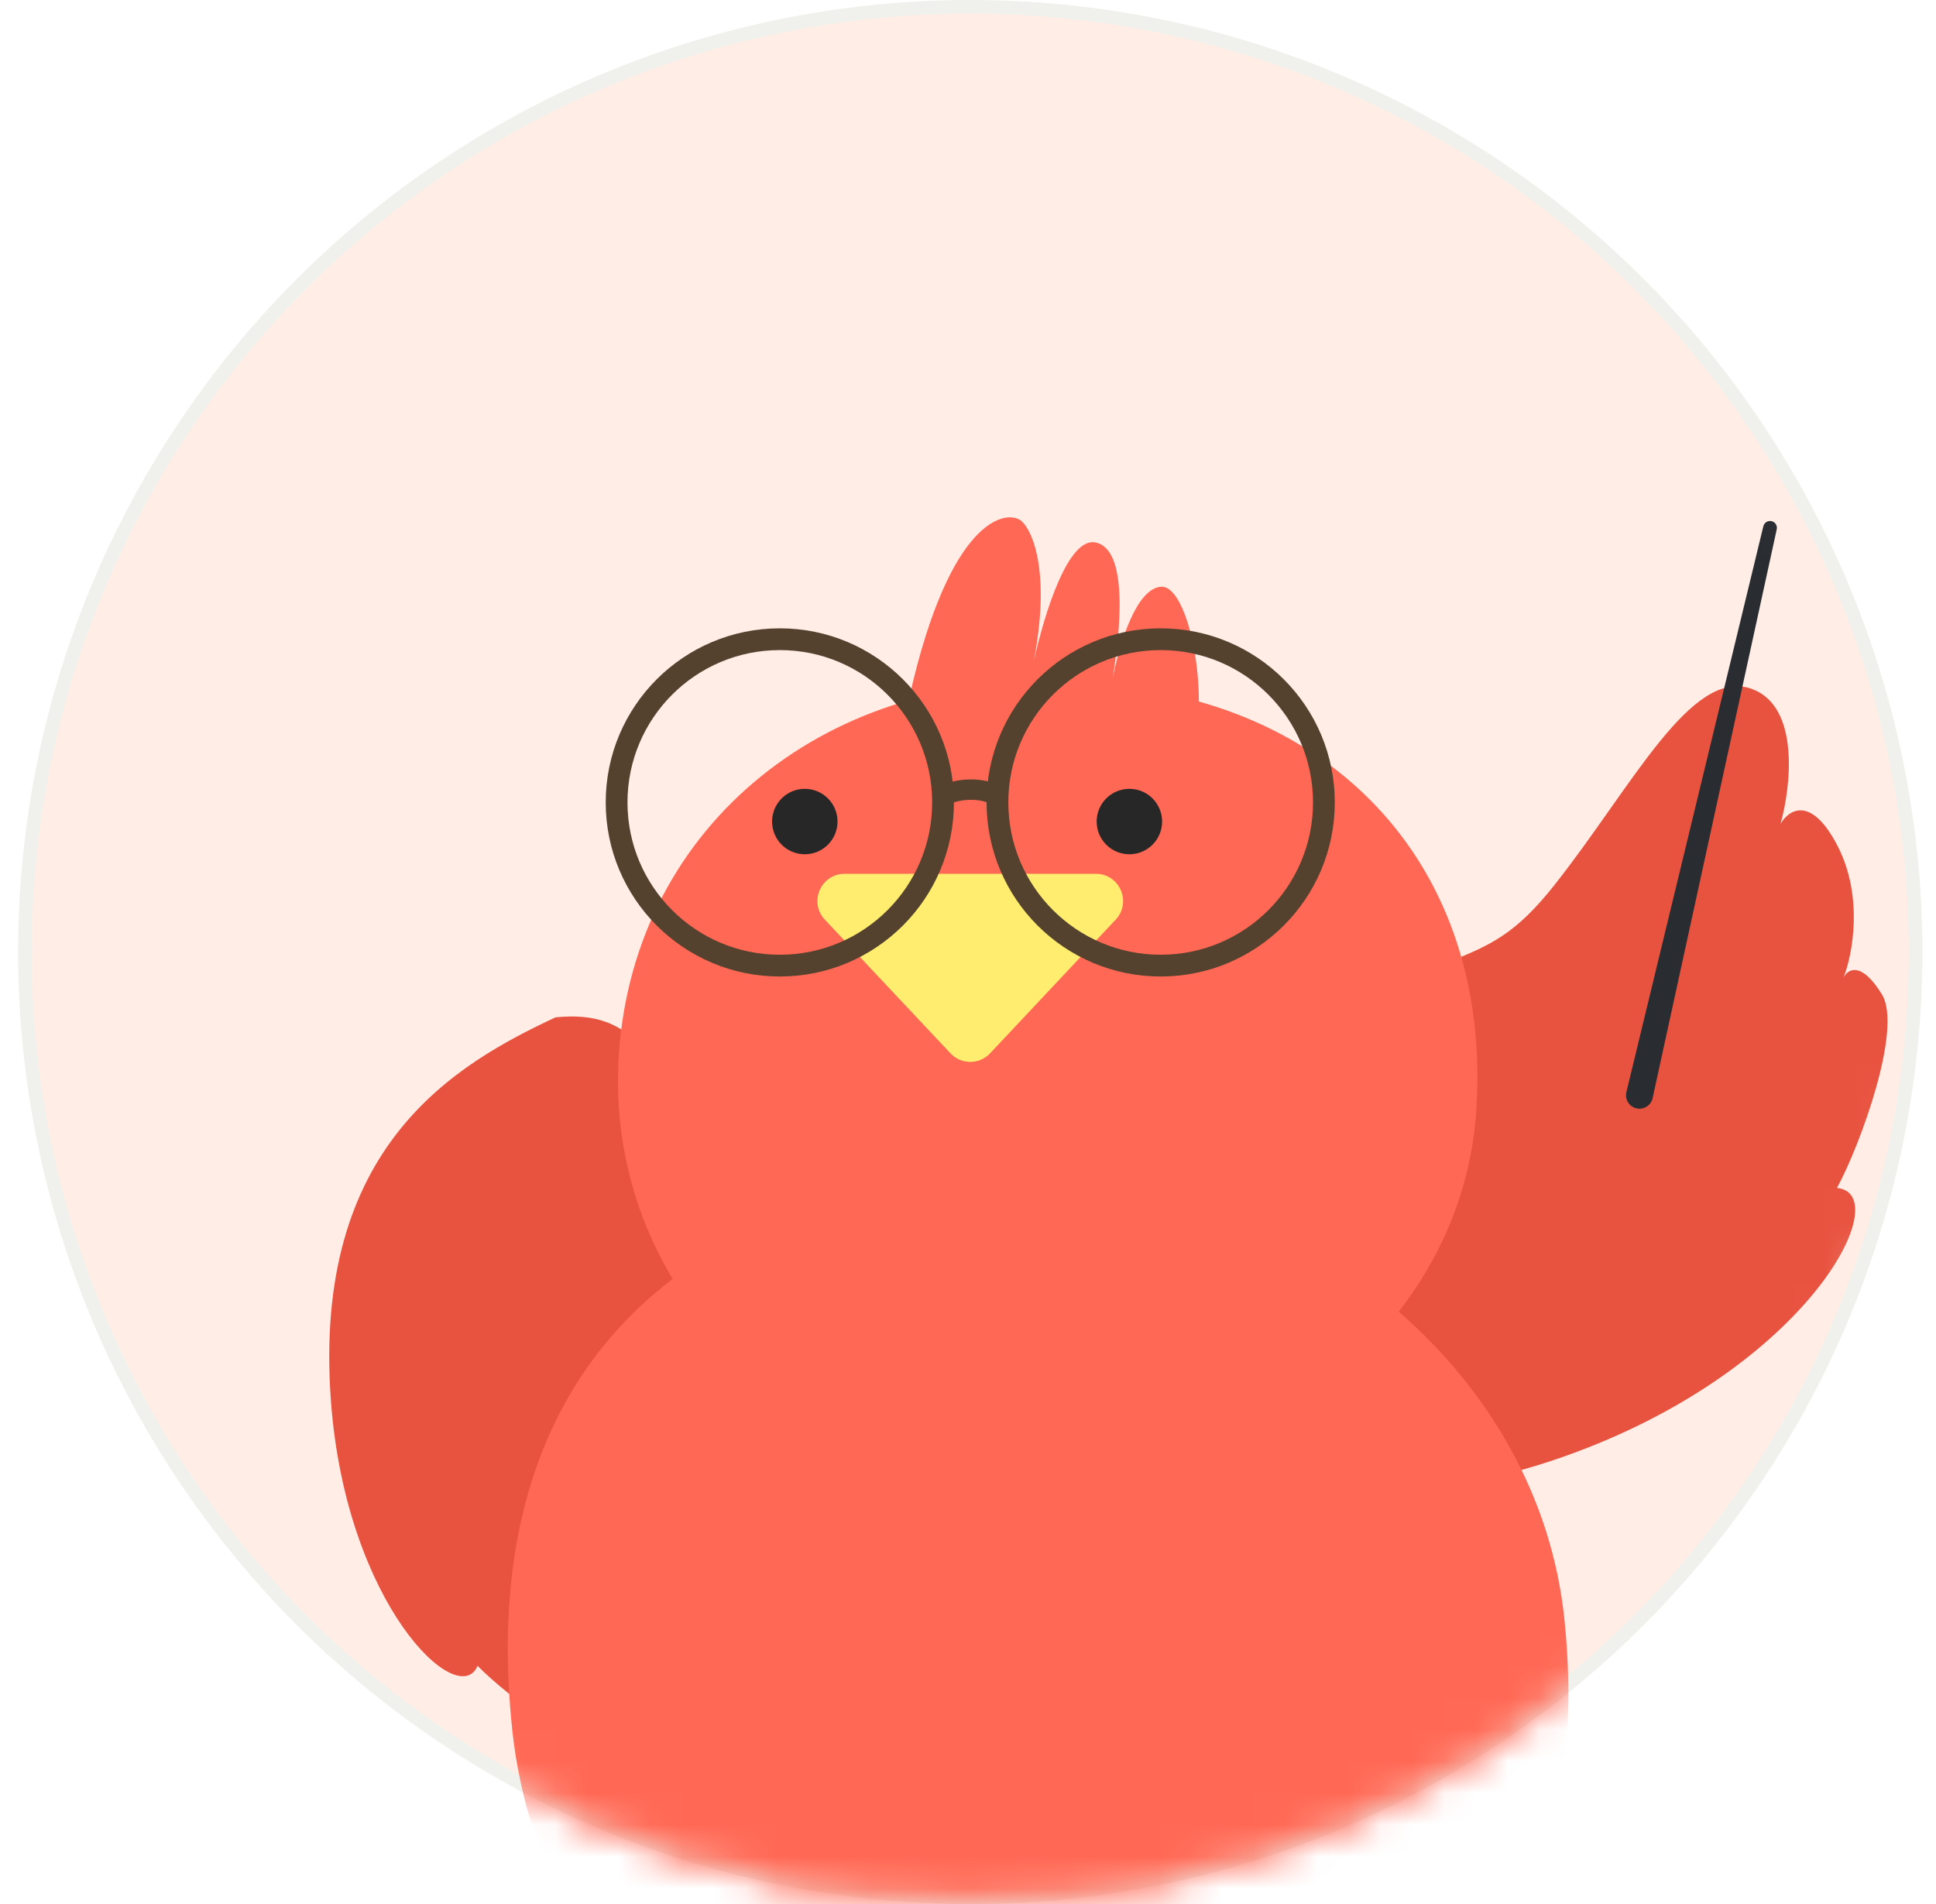 <svg width="61" height="60" viewBox="0 0 61 60" fill="none" xmlns="http://www.w3.org/2000/svg">
<circle cx="30.571" cy="30" r="29.786" fill="#FFEDE6" stroke="#F0F1EC" stroke-width="0.429"/>
<mask id="mask0_83_10268" style="mask-type:alpha" maskUnits="userSpaceOnUse" x="0" y="0" width="61" height="60">
<circle cx="30.571" cy="30" r="29.786" fill="#FFEDE6" stroke="#F0F1EC" stroke-width="0.429"/>
</mask>
<g mask="url(#mask0_83_10268)">
<path fill-rule="evenodd" clip-rule="evenodd" d="M24.291 65.422C23.839 65.276 23.591 64.791 23.737 64.34C23.883 63.888 24.709 62.405 24.709 62.405C24.709 62.405 23.788 63.688 23.424 63.993C23.061 64.299 22.519 64.251 22.213 63.888C21.908 63.525 21.955 62.983 22.319 62.677L25.149 60.3C25.512 59.995 26.054 60.042 26.36 60.405C26.527 60.605 26.588 60.858 26.55 61.096C26.549 61.181 26.535 61.266 26.508 61.351L25.372 64.868C25.227 65.32 24.742 65.568 24.291 65.422Z" fill="#FFD485"/>
<path fill-rule="evenodd" clip-rule="evenodd" d="M35.632 65.515C36.098 65.424 36.402 64.973 36.311 64.507C36.22 64.041 35.577 62.47 35.577 62.47C35.577 62.47 36.338 63.854 36.662 64.2C36.987 64.546 37.531 64.564 37.877 64.24C38.223 63.915 38.241 63.371 37.917 63.025L35.391 60.328C35.066 59.981 34.522 59.963 34.176 60.288C33.986 60.466 33.895 60.71 33.904 60.951C33.895 61.035 33.898 61.122 33.916 61.209L34.624 64.836C34.715 65.302 35.166 65.606 35.632 65.515Z" fill="#FFD485"/>
<g filter="url(#filter0_i_83_10268)">
<path d="M29.114 20.96C27.717 20.84 25.184 19.554 26.224 15.366C27.525 10.13 29.254 10.06 29.637 10.439C29.998 10.796 30.524 12.103 30.001 14.835C30.351 13.274 31.089 10.931 31.941 11.093C33.013 11.297 32.718 13.986 32.484 15.387C32.712 14.244 33.239 12.532 34.02 12.489C35.123 12.427 36.074 18.288 33.88 19.799C32.125 21.007 29.971 21.076 29.114 20.96Z" fill="#FF6854"/>
</g>
<g filter="url(#filter1_i_83_10268)">
<path d="M22.619 41.614C21.019 36.414 19.902 35.111 17.5 35.357C14.37 36.826 9.831 39.4 10.427 47.447C10.904 53.876 14.451 57.224 15.047 55.791C15.965 56.733 18.578 58.714 19.599 58.452C20.619 58.189 20.507 57.781 20.323 57.61C20.829 58.017 22.216 58.763 23.715 58.494C25.214 58.225 25.006 57.535 24.715 57.224C25.588 57.787 27.54 58.642 28.363 57.554C29.392 56.193 26.829 53.766 24.944 51.019C23.06 48.271 24.619 48.113 22.619 41.614Z" fill="#E8533F"/>
</g>
<g filter="url(#filter2_i_83_10268)">
<path d="M39.128 37.133C33.792 40.779 33.473 42.171 34.599 44.809C37.367 47.843 41.118 52.421 50.038 48.912C57.165 46.108 59.715 40.905 57.88 40.733C58.626 39.36 59.953 35.698 59.296 34.632C58.639 33.566 58.216 33.837 58.086 34.106C58.369 33.389 58.727 31.553 57.895 29.947C57.062 28.34 56.352 28.819 56.102 29.259C56.434 28.07 56.716 25.555 55.192 25.004C53.286 24.316 51.434 28.078 48.98 31.183C46.527 34.289 45.798 32.575 39.128 37.133Z" fill="#E8533F"/>
</g>
<g filter="url(#filter3_i_83_10268)">
<path fill-rule="evenodd" clip-rule="evenodd" d="M41.501 35.334C42.893 33.538 43.782 31.385 43.941 29.031C44.504 20.694 38.638 15.533 31.048 15.562C23.718 15.067 17.424 19.877 16.93 27.208C16.754 29.812 17.389 32.244 18.625 34.305C14.694 37.29 12.896 42.117 13.566 48.485C14.484 57.219 22.398 63.544 31.242 62.615C42.305 61.452 47.77 55.004 46.718 45C46.314 41.159 44.34 37.806 41.501 35.334Z" fill="#FF6854"/>
</g>
<g filter="url(#filter4_i_83_10268)">
<path d="M31.196 34.049C30.858 34.41 30.285 34.41 29.947 34.049L25.989 29.837C25.475 29.29 25.863 28.393 26.614 28.393L34.529 28.393C35.279 28.393 35.667 29.29 35.153 29.837L31.196 34.049Z" fill="#FFED6F"/>
</g>
<circle cx="25.358" cy="25.889" r="1.031" fill="#272727"/>
<circle cx="35.585" cy="25.889" r="1.031" fill="#272727"/>
<circle cx="24.571" cy="25.286" r="5.143" stroke="#54422F" stroke-width="0.686"/>
<circle cx="36.571" cy="25.286" r="5.143" stroke="#54422F" stroke-width="0.686"/>
<path d="M29.714 25.072C30 24.929 30.743 24.729 31.428 25.072" stroke="#54422F" stroke-width="0.643"/>
<path d="M55.56 16.583C55.588 16.469 55.702 16.397 55.817 16.422C55.934 16.448 56.008 16.563 55.982 16.68L52.071 34.605C52.021 34.834 51.795 34.978 51.566 34.928C51.334 34.878 51.189 34.646 51.245 34.415L55.56 16.583Z" fill="#292D32"/>
</g>
<defs>
<filter id="filter0_i_83_10268" x="25.98" y="10.303" width="11.796" height="16.696" filterUnits="userSpaceOnUse" color-interpolation-filters="sRGB">
<feFlood flood-opacity="0" result="BackgroundImageFix"/>
<feBlend mode="normal" in="SourceGraphic" in2="BackgroundImageFix" result="shape"/>
<feColorMatrix in="SourceAlpha" type="matrix" values="0 0 0 0 0 0 0 0 0 0 0 0 0 0 0 0 0 0 127 0" result="hardAlpha"/>
<feOffset dx="2.571" dy="6"/>
<feGaussianBlur stdDeviation="5.143"/>
<feComposite in2="hardAlpha" operator="arithmetic" k2="-1" k3="1"/>
<feColorMatrix type="matrix" values="0 0 0 0 1 0 0 0 0 1 0 0 0 0 1 0 0 0 0.45 0"/>
<feBlend mode="normal" in2="shape" result="effect1_innerShadow_83_10268"/>
</filter>
<filter id="filter1_i_83_10268" x="10.374" y="32.032" width="18.224" height="26.519" filterUnits="userSpaceOnUse" color-interpolation-filters="sRGB">
<feFlood flood-opacity="0" result="BackgroundImageFix"/>
<feBlend mode="normal" in="SourceGraphic" in2="BackgroundImageFix" result="shape"/>
<feColorMatrix in="SourceAlpha" type="matrix" values="0 0 0 0 0 0 0 0 0 0 0 0 0 0 0 0 0 0 127 0" result="hardAlpha"/>
<feOffset dy="-3.297"/>
<feGaussianBlur stdDeviation="3.132"/>
<feComposite in2="hardAlpha" operator="arithmetic" k2="-1" k3="1"/>
<feColorMatrix type="matrix" values="0 0 0 0 0.794 0 0 0 0 0.334 0 0 0 0 0.272 0 0 0 1 0"/>
<feBlend mode="normal" in2="shape" result="effect1_innerShadow_83_10268"/>
</filter>
<filter id="filter2_i_83_10268" x="34.071" y="21.625" width="25.402" height="28.554" filterUnits="userSpaceOnUse" color-interpolation-filters="sRGB">
<feFlood flood-opacity="0" result="BackgroundImageFix"/>
<feBlend mode="normal" in="SourceGraphic" in2="BackgroundImageFix" result="shape"/>
<feColorMatrix in="SourceAlpha" type="matrix" values="0 0 0 0 0 0 0 0 0 0 0 0 0 0 0 0 0 0 127 0" result="hardAlpha"/>
<feOffset dy="-3.297"/>
<feGaussianBlur stdDeviation="3.132"/>
<feComposite in2="hardAlpha" operator="arithmetic" k2="-1" k3="1"/>
<feColorMatrix type="matrix" values="0 0 0 0 0.794 0 0 0 0 0.334 0 0 0 0 0.272 0 0 0 1 0"/>
<feBlend mode="normal" in2="shape" result="effect1_innerShadow_83_10268"/>
</filter>
<filter id="filter3_i_83_10268" x="13.428" y="15.527" width="35.989" height="53.178" filterUnits="userSpaceOnUse" color-interpolation-filters="sRGB">
<feFlood flood-opacity="0" result="BackgroundImageFix"/>
<feBlend mode="normal" in="SourceGraphic" in2="BackgroundImageFix" result="shape"/>
<feColorMatrix in="SourceAlpha" type="matrix" values="0 0 0 0 0 0 0 0 0 0 0 0 0 0 0 0 0 0 127 0" result="hardAlpha"/>
<feOffset dx="2.571" dy="6"/>
<feGaussianBlur stdDeviation="5.143"/>
<feComposite in2="hardAlpha" operator="arithmetic" k2="-1" k3="1"/>
<feColorMatrix type="matrix" values="0 0 0 0 1 0 0 0 0 1 0 0 0 0 1 0 0 0 0.45 0"/>
<feBlend mode="normal" in2="shape" result="effect1_innerShadow_83_10268"/>
</filter>
<filter id="filter4_i_83_10268" x="25.755" y="27.536" width="9.632" height="6.784" filterUnits="userSpaceOnUse" color-interpolation-filters="sRGB">
<feFlood flood-opacity="0" result="BackgroundImageFix"/>
<feBlend mode="normal" in="SourceGraphic" in2="BackgroundImageFix" result="shape"/>
<feColorMatrix in="SourceAlpha" type="matrix" values="0 0 0 0 0 0 0 0 0 0 0 0 0 0 0 0 0 0 127 0" result="hardAlpha"/>
<feOffset dy="-0.857"/>
<feGaussianBlur stdDeviation="0.857"/>
<feComposite in2="hardAlpha" operator="arithmetic" k2="-1" k3="1"/>
<feColorMatrix type="matrix" values="0 0 0 0 1 0 0 0 0 0.561 0 0 0 0 0.201 0 0 0 0.52 0"/>
<feBlend mode="normal" in2="shape" result="effect1_innerShadow_83_10268"/>
</filter>
</defs>
</svg>
